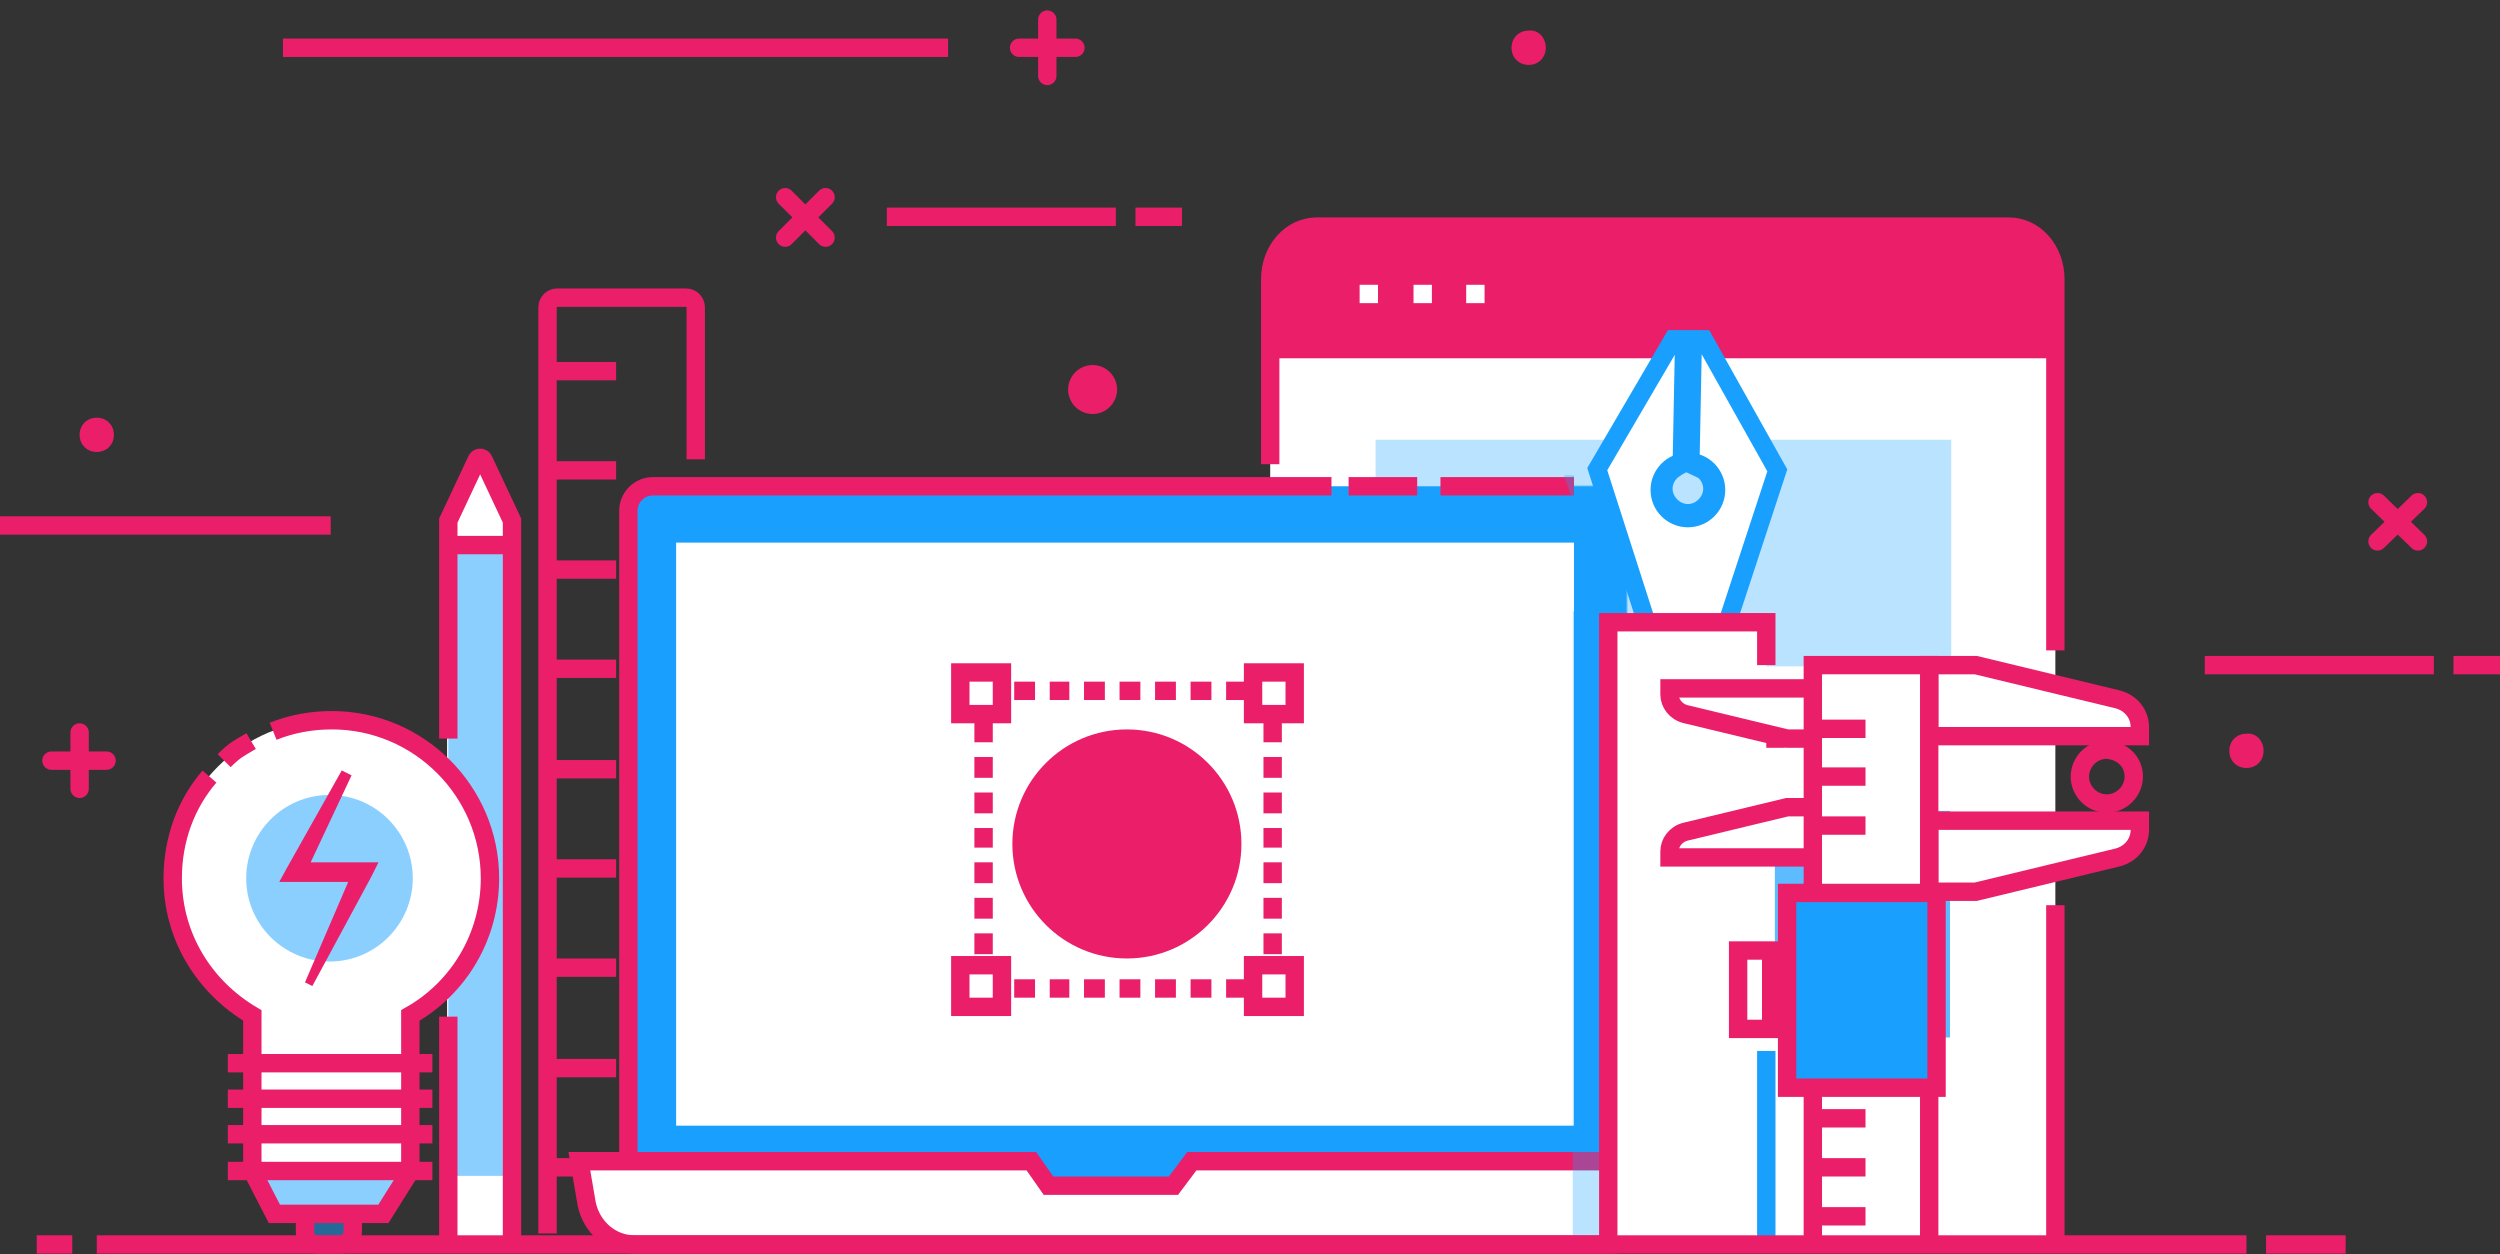 <?xml version="1.0" encoding="utf-8"?>
<!-- Generator: Adobe Illustrator 22.1.0, SVG Export Plug-In . SVG Version: 6.00 Build 0)  -->
<svg xmlns="http://www.w3.org/2000/svg" xmlns:xlink="http://www.w3.org/1999/xlink" x="0px" y="0px"
	 viewBox="0 0 204.1 102.4" style="enable-background:new 0 0 204.1 102.4;" xml:space="preserve">
<rect x="0" y="0" width="204.1" height="102.4" fill="#333333" stroke="none"/>
<style type="text/css">
	.power-tools-0{fill:#FFFFFF;}
	.power-tools-1{fill:#EA1E69;}
	.power-tools-2{fill:none;stroke:#EA1E69;}
	.power-tools-3{fill:none;stroke:#FFFFFF;}
	.power-tools-4{fill:#19A0FF;}
	.power-tools-5{fill:none;stroke:#19A0FF;}
</style>
<g id="power-tools_144_">
	<g id="power-tools_373_">
		<g id="power-tools_374_">
			<path id="power-tools_463_" class="power-tools-0 fill-white" d="M167.8,101.6V22.8c0-2.4-1.7-4.3-3.8-4.3h-56.5c-2.1,0-3.8,1.9-3.8,4.3v78.8L167.8,101.6z"
				/>
			<path id="power-tools_460_" class="power-tools-1 fill-primary" d="M103.7,28.4v-6.7c0-1.8,1.4-3.2,3.2-3.2h57.7c1.8,0,3.2,1.4,3.2,3.2v6.7
				C167.8,28.4,103.7,28.4,103.7,28.4z"/>
			<line id="power-tools_429_" class="power-tools-2 fill-none stroke-primary" stroke-width="1.5" stroke-miterlimit="10" x1="104" y1="28.5" x2="167.8" y2="28.5"/>
			<line id="power-tools_428_" class="power-tools-3 fill-none stroke-white" stroke-width="1.5" stroke-miterlimit="10" x1="111" y1="24" x2="112.5" y2="24"/>
			<line id="power-tools_427_" class="power-tools-3 fill-none stroke-white" stroke-width="1.5" stroke-miterlimit="10" x1="115.4" y1="24" x2="116.9" y2="24"/>
			<line id="power-tools_414_" class="power-tools-3 fill-none stroke-white" stroke-width="1.5" stroke-miterlimit="10" x1="119.7" y1="24" x2="121.2" y2="24"/>
			<rect id="power-tools_413_" x="112.3" y="35.9" class="power-tools-4 fill-primary-lighter" opacity=".3" width="47" height="18.5"/>
			<rect id="power-tools_412_" x="112.3" y="66.2" class="power-tools-4 fill-primary-lighter" opacity=".5" width="14.3" height="18.5"/>
			<rect id="power-tools_411_" x="128.6" y="66.2" class="power-tools-4 fill-primary-lighter" opacity=".3" width="14.3" height="18.5"/>
			<rect id="power-tools_410_" x="144.9" y="66.2" class="power-tools-4 fill-primary-lighter" opacity=".7" width="14.3" height="18.5"/>
			<line id="power-tools_409_" class="power-tools-2 fill-none stroke-primary" stroke-width="1.5" stroke-miterlimit="10" x1="125.8" y1="60.3" x2="145.7" y2="60.3"/>
			<path id="power-tools_158_" class="power-tools-2 fill-none stroke-primary" stroke-width="1.5" stroke-miterlimit="10" d="M167.8,53.1V22.8c0-2.4-1.7-4.3-3.8-4.3h-56.5c-2.1,0-3.8,1.9-3.8,4.3v15.1"/>
			<line id="power-tools_156_" class="power-tools-2 fill-none stroke-primary" stroke-width="1.5" stroke-miterlimit="10" x1="167.8" y1="101.6" x2="167.8" y2="73.9"/>
		</g>
	</g>
	<g id="power-tools_184_">
		<line id="power-tools_186_" class="power-tools-2 fill-none stroke-primary" stroke-width="1.5" stroke-linecap="round" stroke-miterlimit="10" x1="83.2" y1="3.9" x2="87.8" y2="3.9"/>
		<line id="power-tools_185_" class="power-tools-2 fill-none stroke-primary" stroke-width="1.5" stroke-linecap="round" stroke-miterlimit="10" x1="85.5" y1="6.2" x2="85.5" y2="1.6"/>
	</g>
	<g id="power-tools_137_">
		<line id="power-tools_140_" class="power-tools-2 fill-none stroke-primary" stroke-width="1.5" stroke-linecap="round" stroke-miterlimit="10" x1="4.2" y1="62.1" x2="8.7" y2="62.1"/>
		<line id="power-tools_138_" class="power-tools-2 fill-none stroke-primary" stroke-width="1.5" stroke-linecap="round" stroke-miterlimit="10" x1="6.5" y1="64.4" x2="6.5" y2="59.8"/>
	</g>
	<g id="power-tools_174_">
		<line id="power-tools_176_" class="power-tools-2 fill-none stroke-primary" stroke-width="1.5" stroke-linecap="round" stroke-miterlimit="10" x1="194.1" y1="44.2" x2="197.4" y2="41"/>
		<line id="power-tools_175_" class="power-tools-2 fill-none stroke-primary" stroke-width="1.5" stroke-linecap="round" stroke-miterlimit="10" x1="197.4" y1="44.2" x2="194.1" y2="41"/>
	</g>
	<g id="power-tools_210_">
		<line id="power-tools_243_" class="power-tools-2 fill-none stroke-primary" stroke-width="1.5" stroke-linecap="round" stroke-miterlimit="10" x1="64.1" y1="19.4" x2="67.4" y2="16.1"/>
		<line id="power-tools_213_" class="power-tools-2 fill-none stroke-primary" stroke-width="1.5" stroke-linecap="round" stroke-miterlimit="10" x1="67.4" y1="19.4" x2="64.1" y2="16.1"/>
	</g>
	<line id="power-tools_201_" class="power-tools-2 fill-none stroke-primary" stroke-width="1.5" stroke-miterlimit="10" x1="23.1" y1="3.9" x2="77.4" y2="3.9"/>
	<line id="power-tools_162_" class="power-tools-2 fill-none stroke-primary" stroke-width="1.5" stroke-miterlimit="10" x1="180" y1="54.3" x2="198.7" y2="54.3"/>
	<line id="power-tools_136_" class="power-tools-2 fill-none stroke-primary" stroke-width="1.5" stroke-miterlimit="10" x1="0" y1="42.9" x2="27" y2="42.9"/>
	<line id="power-tools_161_" class="power-tools-2 fill-none stroke-primary" stroke-width="1.5" stroke-miterlimit="10" x1="204.1" y1="54.3" x2="200.3" y2="54.3"/>
	<line id="power-tools_135_" class="power-tools-2 fill-none stroke-primary" stroke-width="1.5" stroke-miterlimit="10" x1="72.4" y1="17.7" x2="91.1" y2="17.7"/>
	<line id="power-tools_105_" class="power-tools-2 fill-none stroke-primary" stroke-width="1.5" stroke-miterlimit="10" x1="96.5" y1="17.7" x2="92.7" y2="17.7"/>
	<path id="power-tools_212_" class="power-tools-1 fill-primary" d="M9.3,35.5c0,0.8-0.6,1.4-1.4,1.4s-1.4-0.6-1.4-1.4s0.6-1.4,1.4-1.4S9.3,34.7,9.3,35.5z"/>
	<path id="power-tools_141_" class="power-tools-1 fill-primary" d="M126.2,3.9c0,0.8-0.6,1.4-1.4,1.4s-1.4-0.6-1.4-1.4s0.6-1.4,1.4-1.4
		C125.6,2.4,126.2,3.1,126.2,3.9z"/>
	<path id="power-tools_142_" class="power-tools-1 fill-primary" d="M184.8,61.3c0,0.8-0.6,1.4-1.4,1.4c-0.8,0-1.4-0.6-1.4-1.4c0-0.8,0.6-1.4,1.4-1.4
		C184.2,59.8,184.8,60.5,184.8,61.3z"/>
	<path id="power-tools_143_" class="power-tools-1 fill-primary" d="M91.2,31.8c0,1.1-0.9,2-2,2s-2-0.9-2-2c0-1.1,0.9-2,2-2C90.3,29.8,91.2,30.7,91.2,31.8z"/>
	<g id="power-tools_106_">
		<path id="power-tools_114_" class="power-tools-0 fill-white" d="M41.2,101.6h-4.1c-0.3,0-0.6-0.2-0.6-0.6V42.7c0-0.1,0-0.2,0.1-0.2l2-4.4
			c0.2-0.4,0.8-0.4,1,0l2,4.4c0,0.1,0.1,0.2,0.1,0.2V101C41.8,101.3,41.5,101.6,41.2,101.6z"/>
		<rect id="power-tools_112_" x="36.6" y="44.5" class="power-tools-4 fill-primary-lighter" opacity=".5" width="5.2" height="51.5"/>
		<path id="power-tools_151_" class="power-tools-2 fill-none stroke-primary" stroke-width="1.5" stroke-miterlimit="10" d="M36.6,60.3V42.5l2.3-4.9c0.1-0.3,0.5-0.3,0.6,0l2.3,4.9v59"/>
		<line id="power-tools_109_" class="power-tools-2 fill-none stroke-primary" stroke-width="1.5" stroke-miterlimit="10" x1="36.6" y1="101.4" x2="36.6" y2="83"/>
		<line id="power-tools_107_" class="power-tools-2 fill-none stroke-primary" stroke-width="1.5" stroke-miterlimit="10" x1="36.4" y1="44.5" x2="41.8" y2="44.5"/>
	</g>
	<g id="power-tools_567_">
		<path id="power-tools_148_" class="power-tools-2 fill-none stroke-primary" stroke-width="1.5" stroke-miterlimit="10" d="M44.7,100.7V25.1c0-0.5,0.4-0.8,0.8-0.8H56c0.5,0,0.8,0.4,0.8,0.8v12.4"/>
		<line id="power-tools_575_" class="power-tools-2 fill-none stroke-primary" stroke-width="1.5" stroke-miterlimit="10" x1="44.7" y1="95.3" x2="50.3" y2="95.3"/>
		<line id="power-tools_574_" class="power-tools-2 fill-none stroke-primary" stroke-width="1.5" stroke-miterlimit="10" x1="44.7" y1="87.2" x2="50.3" y2="87.2"/>
		<line id="power-tools_573_" class="power-tools-2 fill-none stroke-primary" stroke-width="1.5" stroke-miterlimit="10" x1="44.7" y1="79" x2="50.3" y2="79"/>
		<line id="power-tools_572_" class="power-tools-2 fill-none stroke-primary" stroke-width="1.5" stroke-miterlimit="10" x1="44.7" y1="70.9" x2="50.3" y2="70.9"/>
		<line id="power-tools_571_" class="power-tools-2 fill-none stroke-primary" stroke-width="1.5" stroke-miterlimit="10" x1="44.7" y1="62.8" x2="50.3" y2="62.8"/>
		<line id="power-tools_570_" class="power-tools-2 fill-none stroke-primary" stroke-width="1.5" stroke-miterlimit="10" x1="44.7" y1="54.6" x2="50.3" y2="54.6"/>
		<line id="power-tools_569_" class="power-tools-2 fill-none stroke-primary" stroke-width="1.5" stroke-miterlimit="10" x1="44.7" y1="46.5" x2="50.3" y2="46.5"/>
		<line id="power-tools_568_" class="power-tools-2 fill-none stroke-primary" stroke-width="1.5" stroke-miterlimit="10" x1="44.7" y1="38.4" x2="50.3" y2="38.4"/>
		<line id="power-tools_104_" class="power-tools-2 fill-none stroke-primary" stroke-width="1.5" stroke-miterlimit="10" x1="44.7" y1="30.3" x2="50.3" y2="30.3"/>
	</g>
	<g id="power-tools_41_">
		<path id="power-tools_802_" class="power-tools-4 fill-primary-lighter" d="M131.9,98.3H52.2c-0.5,0-1-0.4-1-1V40.7c0-0.5,0.5-1,1-1h79.6c0.6,0,1,0.5,1,1v56.7
			C132.9,97.9,132.4,98.3,131.9,98.3z"/>
		<line id="power-tools_801_" class="power-tools-2 fill-none stroke-primary" stroke-width="1.5" stroke-miterlimit="10" x1="110.1" y1="39.7" x2="115.7" y2="39.7"/>
		<path id="power-tools_157_" class="power-tools-2 fill-none stroke-primary" stroke-width="1.5" stroke-miterlimit="10" d="M132.9,96.3c0,1.1-0.9,2-2,2H53.3c-1.1,0-2-0.9-2-2V41.7c0-1.1,0.9-2,2-2h55.4"/>
		<line id="power-tools_133_" class="power-tools-2 fill-none stroke-primary" stroke-width="1.5" stroke-miterlimit="10" x1="117.6" y1="39.7" x2="128.5" y2="39.7"/>
		<rect id="power-tools_799_" x="55.2" y="44.3" class="power-tools-0 fill-white" width="73.3" height="47.6"/>
		<path id="power-tools_798_" class="power-tools-0 fill-white" d="M131.5,101.6H51.8c-1.9,0-3.5-1.4-3.9-3.3l-0.6-3.5h36.9l1.4,2h10.2l1.5-2h38.9l-0.5,3
			C135.5,100,133.6,101.6,131.5,101.6z"/>
		<path id="power-tools_797_" class="power-tools-2 fill-none stroke-primary" stroke-width="1.5" stroke-miterlimit="10" d="M131.5,101.6H51.8c-1.9,0-3.5-1.4-3.9-3.3l-0.6-3.5h36.9l1.4,2h10.2l1.5-2h38.9l-0.5,3
			C135.5,100,133.6,101.6,131.5,101.6z"/>
	</g>
	<path id="power-tools_166_" class="power-tools-4 fill-primary-lighter" opacity=".3" d="M137.3,94.1h-4.4V40.7c0-0.6-0.5-1.1-1.1-1.1h-3.3v-0.8h-0.8l3.6,11.1h-2.9v51.6h0.8l0,0h5.1
		c1.2-0.8,2.1-2.1,2.4-3.6L137.3,94.1z"/>
	<g id="power-tools_64_">
		<path id="power-tools_101_" class="power-tools-0 fill-white" d="M137.7,51.8L137.7,51.8h3l4.4-13.4l-6-10.7h-0.9L138,37.9c0.2,0.1,1,0.4,1.2,0.6
			c0.8,0.8,0.8,2,0,2.8s-2,0.8-2.8,0s-0.8-2,0-2.8c0.2-0.2,0.7-0.5,0.9-0.6l0.2-10.2h-0.9l-6.2,10.6l4.3,13.4L137.7,51.8z"/>
		<path id="power-tools_102_" class="power-tools-5 fill-none stroke-primary-lighter" stroke-width="1.5" stroke-miterlimit="10" d="M137.7,51.8L137.7,51.8h3l4.4-13.4l-6-10.7h-0.9L138,37.9c0.2,0.1,1,0.4,1.2,0.6
			c0.8,0.8,0.8,2,0,2.8s-2,0.8-2.8,0s-0.8-2,0-2.8c0.2-0.2,0.7-0.5,0.9-0.6l0.2-10.2h-0.9l-6.2,10.6l4.3,13.4L137.7,51.8z"/>
		<rect id="power-tools_98_" x="131.3" y="50.8" class="power-tools-0 fill-white" width="12.9" height="50.8"/>
		<line id="power-tools_96_" class="power-tools-5 fill-none stroke-primary-lighter" stroke-width="1.5" stroke-miterlimit="10" x1="137.8" y1="27.7" x2="137.8" y2="37.9"/>
		<circle id="power-tools_95_" class="power-tools-5 fill-none stroke-primary-lighter" stroke-width="1.5" stroke-miterlimit="10" cx="137.8" cy="40" r="2.3"/>
		<line id="power-tools_164_" class="power-tools-5 fill-none stroke-primary-lighter" stroke-width="1.5" stroke-miterlimit="10" x1="144.2" y1="85.8" x2="144.2" y2="101.6"/>
		<polyline id="power-tools_163_" class="power-tools-2 fill-none stroke-primary" stroke-width="1.5" stroke-miterlimit="10" points="131.3,101.6 131.3,50.8 144.2,50.8 144.2,54.3 		"/>
	</g>
	<g id="power-tools_865_">
		<g id="power-tools_859_">
			<path id="power-tools_868_" class="power-tools-0 fill-white" d="M157.5,54.3h3.8l11.6,2.8c1.1,0.3,1.8,1.2,1.8,2.3v0.7h-17.2L157.5,54.3L157.5,54.3z"/>
			<path id="power-tools_866_" class="power-tools-0 fill-white" d="M157.5,72.8h3.8l11.6-2.8c1.1-0.3,1.8-1.2,1.8-2.3V67h-17.2L157.5,72.8L157.5,72.8z"/>
			<path id="power-tools_840_" class="power-tools-2 fill-none stroke-primary" stroke-width="1.5" stroke-miterlimit="10" d="M157.5,54.3h3.8l11.6,2.8c1.1,0.3,1.8,1.2,1.8,2.3v0.7h-17.2L157.5,54.3L157.5,54.3z"/>
			<path id="power-tools_837_" class="power-tools-2 fill-none stroke-primary" stroke-width="1.5" stroke-miterlimit="10" d="M157.5,72.8h3.8l11.6-2.8c1.1-0.3,1.8-1.2,1.8-2.3V67h-17.2L157.5,72.8L157.5,72.8z"/>
			<path id="power-tools_864_" class="power-tools-0 fill-white" d="M148.6,65.9h-2.7l-8.3,2c-0.8,0.2-1.3,0.9-1.3,1.6V70h12.3V65.9z"/>
			<path id="power-tools_862_" class="power-tools-0 fill-white" d="M148.6,60.3h-2.7l-8.3-2c-0.8-0.2-1.3-0.9-1.3-1.6v-0.5h12.3V60.3z"/>
			<path id="power-tools_846_" class="power-tools-2 fill-none stroke-primary" stroke-width="1.5" stroke-miterlimit="10" d="M148.6,65.9h-2.7l-8.3,2c-0.8,0.2-1.3,0.9-1.3,1.6V70h12.3V65.9z"/>
			<path id="power-tools_844_" class="power-tools-2 fill-none stroke-primary" stroke-width="1.5" stroke-miterlimit="10" d="M148.6,60.3h-2.7l-8.3-2c-0.8-0.2-1.3-0.9-1.3-1.6v-0.5h12.3V60.3z"/>
			<rect id="power-tools_860_" x="148" y="54.3" class="power-tools-0 fill-white" width="9.5" height="47.3"/>
			<polyline id="power-tools_838_" class="power-tools-2 fill-none stroke-primary" stroke-width="1.5" stroke-miterlimit="10" points="148,101.6 148,54.3 157.5,54.3 157.5,101.6 			"/>
			<line id="power-tools_858_" class="power-tools-2 fill-none stroke-primary" stroke-width="1.5" stroke-miterlimit="10" x1="148" y1="59.5" x2="152.3" y2="59.5"/>
			<line id="power-tools_857_" class="power-tools-2 fill-none stroke-primary" stroke-width="1.5" stroke-miterlimit="10" x1="148" y1="63.4" x2="152.3" y2="63.4"/>
			<line id="power-tools_856_" class="power-tools-2 fill-none stroke-primary" stroke-width="1.5" stroke-miterlimit="10" x1="148" y1="67.4" x2="152.3" y2="67.4"/>
			<line id="power-tools_854_" class="power-tools-2 fill-none stroke-primary" stroke-width="1.5" stroke-miterlimit="10" x1="148" y1="91.3" x2="152.3" y2="91.3"/>
			<line id="power-tools_851_" class="power-tools-2 fill-none stroke-primary" stroke-width="1.5" stroke-miterlimit="10" x1="148" y1="95.3" x2="152.3" y2="95.3"/>
			<line id="power-tools_849_" class="power-tools-2 fill-none stroke-primary" stroke-width="1.5" stroke-miterlimit="10" x1="148" y1="99.3" x2="152.3" y2="99.3"/>
			<rect id="power-tools_848_" x="145.9" y="72.9" class="power-tools-4 fill-primary-lighter" width="12.2" height="15.9"/>
			<rect id="power-tools_845_" x="145.9" y="72.9" class="power-tools-2 fill-none stroke-primary" stroke-width="1.5" stroke-miterlimit="10" width="12.2" height="15.9"/>
			<rect id="power-tools_843_" x="141.9" y="77.6" class="power-tools-0 fill-white" width="2.7" height="6.4"/>
			<rect id="power-tools_839_" x="141.9" y="77.6" class="power-tools-2 fill-none stroke-primary" stroke-width="1.5" stroke-miterlimit="10" width="2.7" height="6.4"/>
			<path id="power-tools_842_" class="power-tools-2 fill-none stroke-primary" stroke-width="1.5" stroke-miterlimit="10" d="M174.2,63.4c0,1.2-1,2.2-2.2,2.2s-2.2-1-2.2-2.2s1-2.2,2.2-2.2
				C173.3,61.3,174.2,62.2,174.2,63.4z"/>
		</g>
	</g>
	<g id="power-tools_103_">
		<path id="power-tools_193_" class="power-tools-4 fill-primary-lighter" opacity=".5" d="M27.8,101.6h-1.9c-0.5,0-1-0.4-1-1v-3.9c0-0.6,0.5-1,1-1h1.9c0.6,0,1,0.4,1,1v3.9
			C28.8,101.1,28.3,101.6,27.8,101.6z"/>
		<path id="power-tools_192_" class="power-tools-2 fill-none stroke-primary" stroke-width="1.5" stroke-miterlimit="10" d="M27.8,101.6h-1.9c-0.5,0-1-0.4-1-1v-3.9c0-0.6,0.5-1,1-1h1.9c0.6,0,1,0.4,1,1v3.9
			C28.8,101.1,28.3,101.6,27.8,101.6z"/>
		<path id="power-tools_191_" class="power-tools-0 fill-white" d="M39.8,71.7c0-7.1-5.8-12.9-12.9-12.9S14,64.6,14,71.7c0,4.8,2.6,8.9,6.5,11.2v12.7l1.8,3.5
			h8.9l2.2-3.5V82.9C37.2,80.6,39.8,76.5,39.8,71.7z"/>
		<polygon id="power-tools_183_" class="power-tools-4 fill-primary-lighter" opacity=".5" points="33.4,95.6 31.2,99 22.4,99 20.5,95.6 		"/>
		<path id="power-tools_182_" class="power-tools-2 fill-none stroke-primary" stroke-width="1.5" stroke-miterlimit="10" d="M17.1,63.4c-1.9,2.2-3,5.1-3,8.3c0,4.8,2.6,8.9,6.5,11.2v12.7l1.8,3.5h8.9l2.2-3.5V82.9
			c3.9-2.2,6.5-6.4,6.5-11.2c0-7.1-5.8-12.9-12.9-12.9c-1.7,0-3.3,0.3-4.8,0.9"/>
		<path id="power-tools_181_" class="power-tools-2 fill-none stroke-primary" stroke-width="1.5" stroke-miterlimit="10" d="M20.5,60.5c-1,0.6-1.3,0.7-2.2,1.6"/>
		<line id="power-tools_180_" class="power-tools-2 fill-none stroke-primary" stroke-width="1.5" stroke-miterlimit="10" x1="18.6" y1="86.8" x2="35.3" y2="86.8"/>
		<line id="power-tools_179_" class="power-tools-2 fill-none stroke-primary" stroke-width="1.5" stroke-miterlimit="10" x1="18.6" y1="89.7" x2="35.3" y2="89.7"/>
		<line id="power-tools_178_" class="power-tools-2 fill-none stroke-primary" stroke-width="1.5" stroke-miterlimit="10" x1="18.6" y1="92.6" x2="35.3" y2="92.6"/>
		<line id="power-tools_177_" class="power-tools-2 fill-none stroke-primary" stroke-width="1.5" stroke-miterlimit="10" x1="18.6" y1="95.6" x2="35.3" y2="95.6"/>
		<path id="power-tools_150_" class="power-tools-4 fill-primary-lighter" opacity=".5" d="M33.7,71.7c0,3.7-3,6.8-6.8,6.8c-3.7,0-6.8-3-6.8-6.8c0-3.7,3-6.8,6.8-6.8
			C30.7,64.9,33.7,68,33.7,71.7z"/>
		<g id="power-tools_116_">
			<g id="power-tools_278_">
				<polygon id="power-tools_279_" class="power-tools-1 fill-primary" points="28.7,63.3 24.8,71.6 24.1,70.4 29.6,70.4 30.9,70.4 30.3,71.6 25.5,80.5
					24.9,80.2 28.9,70.9 29.6,72 24.1,72 22.8,72 23.4,70.9 27.9,62.9 				"/>
			</g>
		</g>
	</g>
	<g id="power-tools_351_">
		<circle id="power-tools_139_" class="power-tools-1 fill-primary" cx="92" cy="68.9" r="8.6"/>
		<circle id="power-tools_155_" class="power-tools-2 fill-none stroke-primary" stroke-width="1.5" stroke-miterlimit="10" cx="92" cy="68.9" r="8.6"/>
		<rect id="power-tools_199_" x="78.4" y="54.9" class="power-tools-2 fill-none stroke-primary" stroke-width="1.5" stroke-miterlimit="10" width="3.4" height="3.4"/>
		<rect id="power-tools_235_" x="102.3" y="54.9" class="power-tools-2 fill-none stroke-primary" stroke-width="1.5" stroke-miterlimit="10" width="3.4" height="3.4"/>
		<rect id="power-tools_237_" x="78.4" y="78.8" class="power-tools-2 fill-none stroke-primary" stroke-width="1.5" stroke-miterlimit="10" width="3.4" height="3.4"/>
		<rect id="power-tools_236_" x="102.3" y="78.8" class="power-tools-2 fill-none stroke-primary" stroke-width="1.5" stroke-miterlimit="10" width="3.4" height="3.4"/>
		<g id="power-tools_265_">
			<line id="power-tools_257_" class="power-tools-2 fill-none stroke-primary" stroke-width="1.5" stroke-miterlimit="10" stroke-dasharray="2" x1="82.8" y1="80.7" x2="84.5" y2="80.7"/>
			<line id="power-tools_250_" class="power-tools-2 fill-none stroke-primary" stroke-width="1.5" stroke-miterlimit="10" stroke-dasharray="2" x1="85.7" y1="80.7" x2="87.3" y2="80.7"/>
			<line id="power-tools_251_" class="power-tools-2 fill-none stroke-primary" stroke-width="1.5" stroke-miterlimit="10" stroke-dasharray="2" x1="88.5" y1="80.7" x2="90.2" y2="80.7"/>
			<line id="power-tools_258_" class="power-tools-2 fill-none stroke-primary" stroke-width="1.5" stroke-miterlimit="10" stroke-dasharray="2" x1="91.4" y1="80.7" x2="93.1" y2="80.7"/>
			<line id="power-tools_259_" class="power-tools-2 fill-none stroke-primary" stroke-width="1.5" stroke-miterlimit="10" stroke-dasharray="2" x1="94.3" y1="80.7" x2="96" y2="80.7"/>
			<line id="power-tools_260_" class="power-tools-2 fill-none stroke-primary" stroke-width="1.5" stroke-miterlimit="10" stroke-dasharray="2" x1="97.2" y1="80.7" x2="98.9" y2="80.7"/>
			<line id="power-tools_264_" class="power-tools-2 fill-none stroke-primary" stroke-width="1.5" stroke-miterlimit="10" stroke-dasharray="2" x1="100.1" y1="80.7" x2="101.8" y2="80.7"/>
		</g>
		<g id="power-tools_238_">
			<line id="power-tools_248_" class="power-tools-2 fill-none stroke-primary" stroke-width="1.5" stroke-miterlimit="10" stroke-dasharray="2" x1="82.8" y1="56.4" x2="84.5" y2="56.4"/>
			<line id="power-tools_247_" class="power-tools-2 fill-none stroke-primary" stroke-width="1.5" stroke-miterlimit="10" stroke-dasharray="2" x1="85.7" y1="56.4" x2="87.3" y2="56.4"/>
			<line id="power-tools_246_" class="power-tools-2 fill-none stroke-primary" stroke-width="1.5" stroke-miterlimit="10" stroke-dasharray="2" x1="88.5" y1="56.4" x2="90.2" y2="56.4"/>
			<line id="power-tools_245_" class="power-tools-2 fill-none stroke-primary" stroke-width="1.5" stroke-miterlimit="10" stroke-dasharray="2" x1="91.4" y1="56.4" x2="93.1" y2="56.4"/>
			<line id="power-tools_244_" class="power-tools-2 fill-none stroke-primary" stroke-width="1.5" stroke-miterlimit="10" stroke-dasharray="2" x1="94.3" y1="56.4" x2="96" y2="56.4"/>
			<line id="power-tools_240_" class="power-tools-2 fill-none stroke-primary" stroke-width="1.5" stroke-miterlimit="10" stroke-dasharray="2" x1="97.2" y1="56.4" x2="98.9" y2="56.4"/>
			<line id="power-tools_239_" class="power-tools-2 fill-none stroke-primary" stroke-width="1.5" stroke-miterlimit="10" stroke-dasharray="2" x1="100.1" y1="56.4" x2="101.8" y2="56.4"/>
		</g>
		<g id="power-tools_253_">
			<line id="power-tools_333_" class="power-tools-2 fill-none stroke-primary" stroke-width="1.5" stroke-miterlimit="10" stroke-dasharray="2" x1="80.3" y1="77.9" x2="80.3" y2="76.2"/>
			<line id="power-tools_325_" class="power-tools-2 fill-none stroke-primary" stroke-width="1.5" stroke-miterlimit="10" stroke-dasharray="2" x1="80.3" y1="75" x2="80.3" y2="73.3"/>
			<line id="power-tools_270_" class="power-tools-2 fill-none stroke-primary" stroke-width="1.5" stroke-miterlimit="10" stroke-dasharray="2" x1="80.3" y1="72.1" x2="80.3" y2="70.4"/>
			<line id="power-tools_266_" class="power-tools-2 fill-none stroke-primary" stroke-width="1.5" stroke-miterlimit="10" stroke-dasharray="2" x1="80.3" y1="69.2" x2="80.3" y2="67.6"/>
			<line id="power-tools_256_" class="power-tools-2 fill-none stroke-primary" stroke-width="1.5" stroke-miterlimit="10" stroke-dasharray="2" x1="80.3" y1="66.4" x2="80.3" y2="64.7"/>
			<line id="power-tools_255_" class="power-tools-2 fill-none stroke-primary" stroke-width="1.5" stroke-miterlimit="10" stroke-dasharray="2" x1="80.3" y1="63.5" x2="80.3" y2="61.8"/>
			<line id="power-tools_254_" class="power-tools-2 fill-none stroke-primary" stroke-width="1.5" stroke-miterlimit="10" stroke-dasharray="2" x1="80.3" y1="60.6" x2="80.3" y2="58.9"/>
		</g>
		<g id="power-tools_252_">
			<line id="power-tools_342_" class="power-tools-2 fill-none stroke-primary" stroke-width="1.5" stroke-miterlimit="10" stroke-dasharray="2" x1="103.9" y1="77.9" x2="103.9" y2="76.2"/>
			<line id="power-tools_340_" class="power-tools-2 fill-none stroke-primary" stroke-width="1.5" stroke-miterlimit="10" stroke-dasharray="2" x1="103.9" y1="75" x2="103.9" y2="73.3"/>
			<line id="power-tools_339_" class="power-tools-2 fill-none stroke-primary" stroke-width="1.5" stroke-miterlimit="10" stroke-dasharray="2" x1="103.9" y1="72.1" x2="103.9" y2="70.4"/>
			<line id="power-tools_338_" class="power-tools-2 fill-none stroke-primary" stroke-width="1.5" stroke-miterlimit="10" stroke-dasharray="2" x1="103.9" y1="69.2" x2="103.9" y2="67.6"/>
			<line id="power-tools_337_" class="power-tools-2 fill-none stroke-primary" stroke-width="1.5" stroke-miterlimit="10" stroke-dasharray="2" x1="103.9" y1="66.4" x2="103.9" y2="64.7"/>
			<line id="power-tools_336_" class="power-tools-2 fill-none stroke-primary" stroke-width="1.5" stroke-miterlimit="10" stroke-dasharray="2" x1="103.9" y1="63.5" x2="103.9" y2="61.8"/>
			<line id="power-tools_334_" class="power-tools-2 fill-none stroke-primary" stroke-width="1.5" stroke-miterlimit="10" stroke-dasharray="2" x1="103.9" y1="60.6" x2="103.9" y2="58.9"/>
		</g>
	</g>
	<g id="power-tools_3_">
		<line id="power-tools_189_" class="power-tools-2 fill-none stroke-primary" stroke-width="1.5" stroke-miterlimit="10" x1="7.9" y1="101.6" x2="183.4" y2="101.6"/>
		<line id="power-tools_188_" class="power-tools-2 fill-none stroke-primary" stroke-width="1.5" stroke-miterlimit="10" x1="3" y1="101.6" x2="5.9" y2="101.6"/>
		<line id="power-tools_187_" class="power-tools-2 fill-none stroke-primary" stroke-width="1.5" stroke-miterlimit="10" x1="185" y1="101.6" x2="191.5" y2="101.6"/>
	</g>
</g>
</svg>
